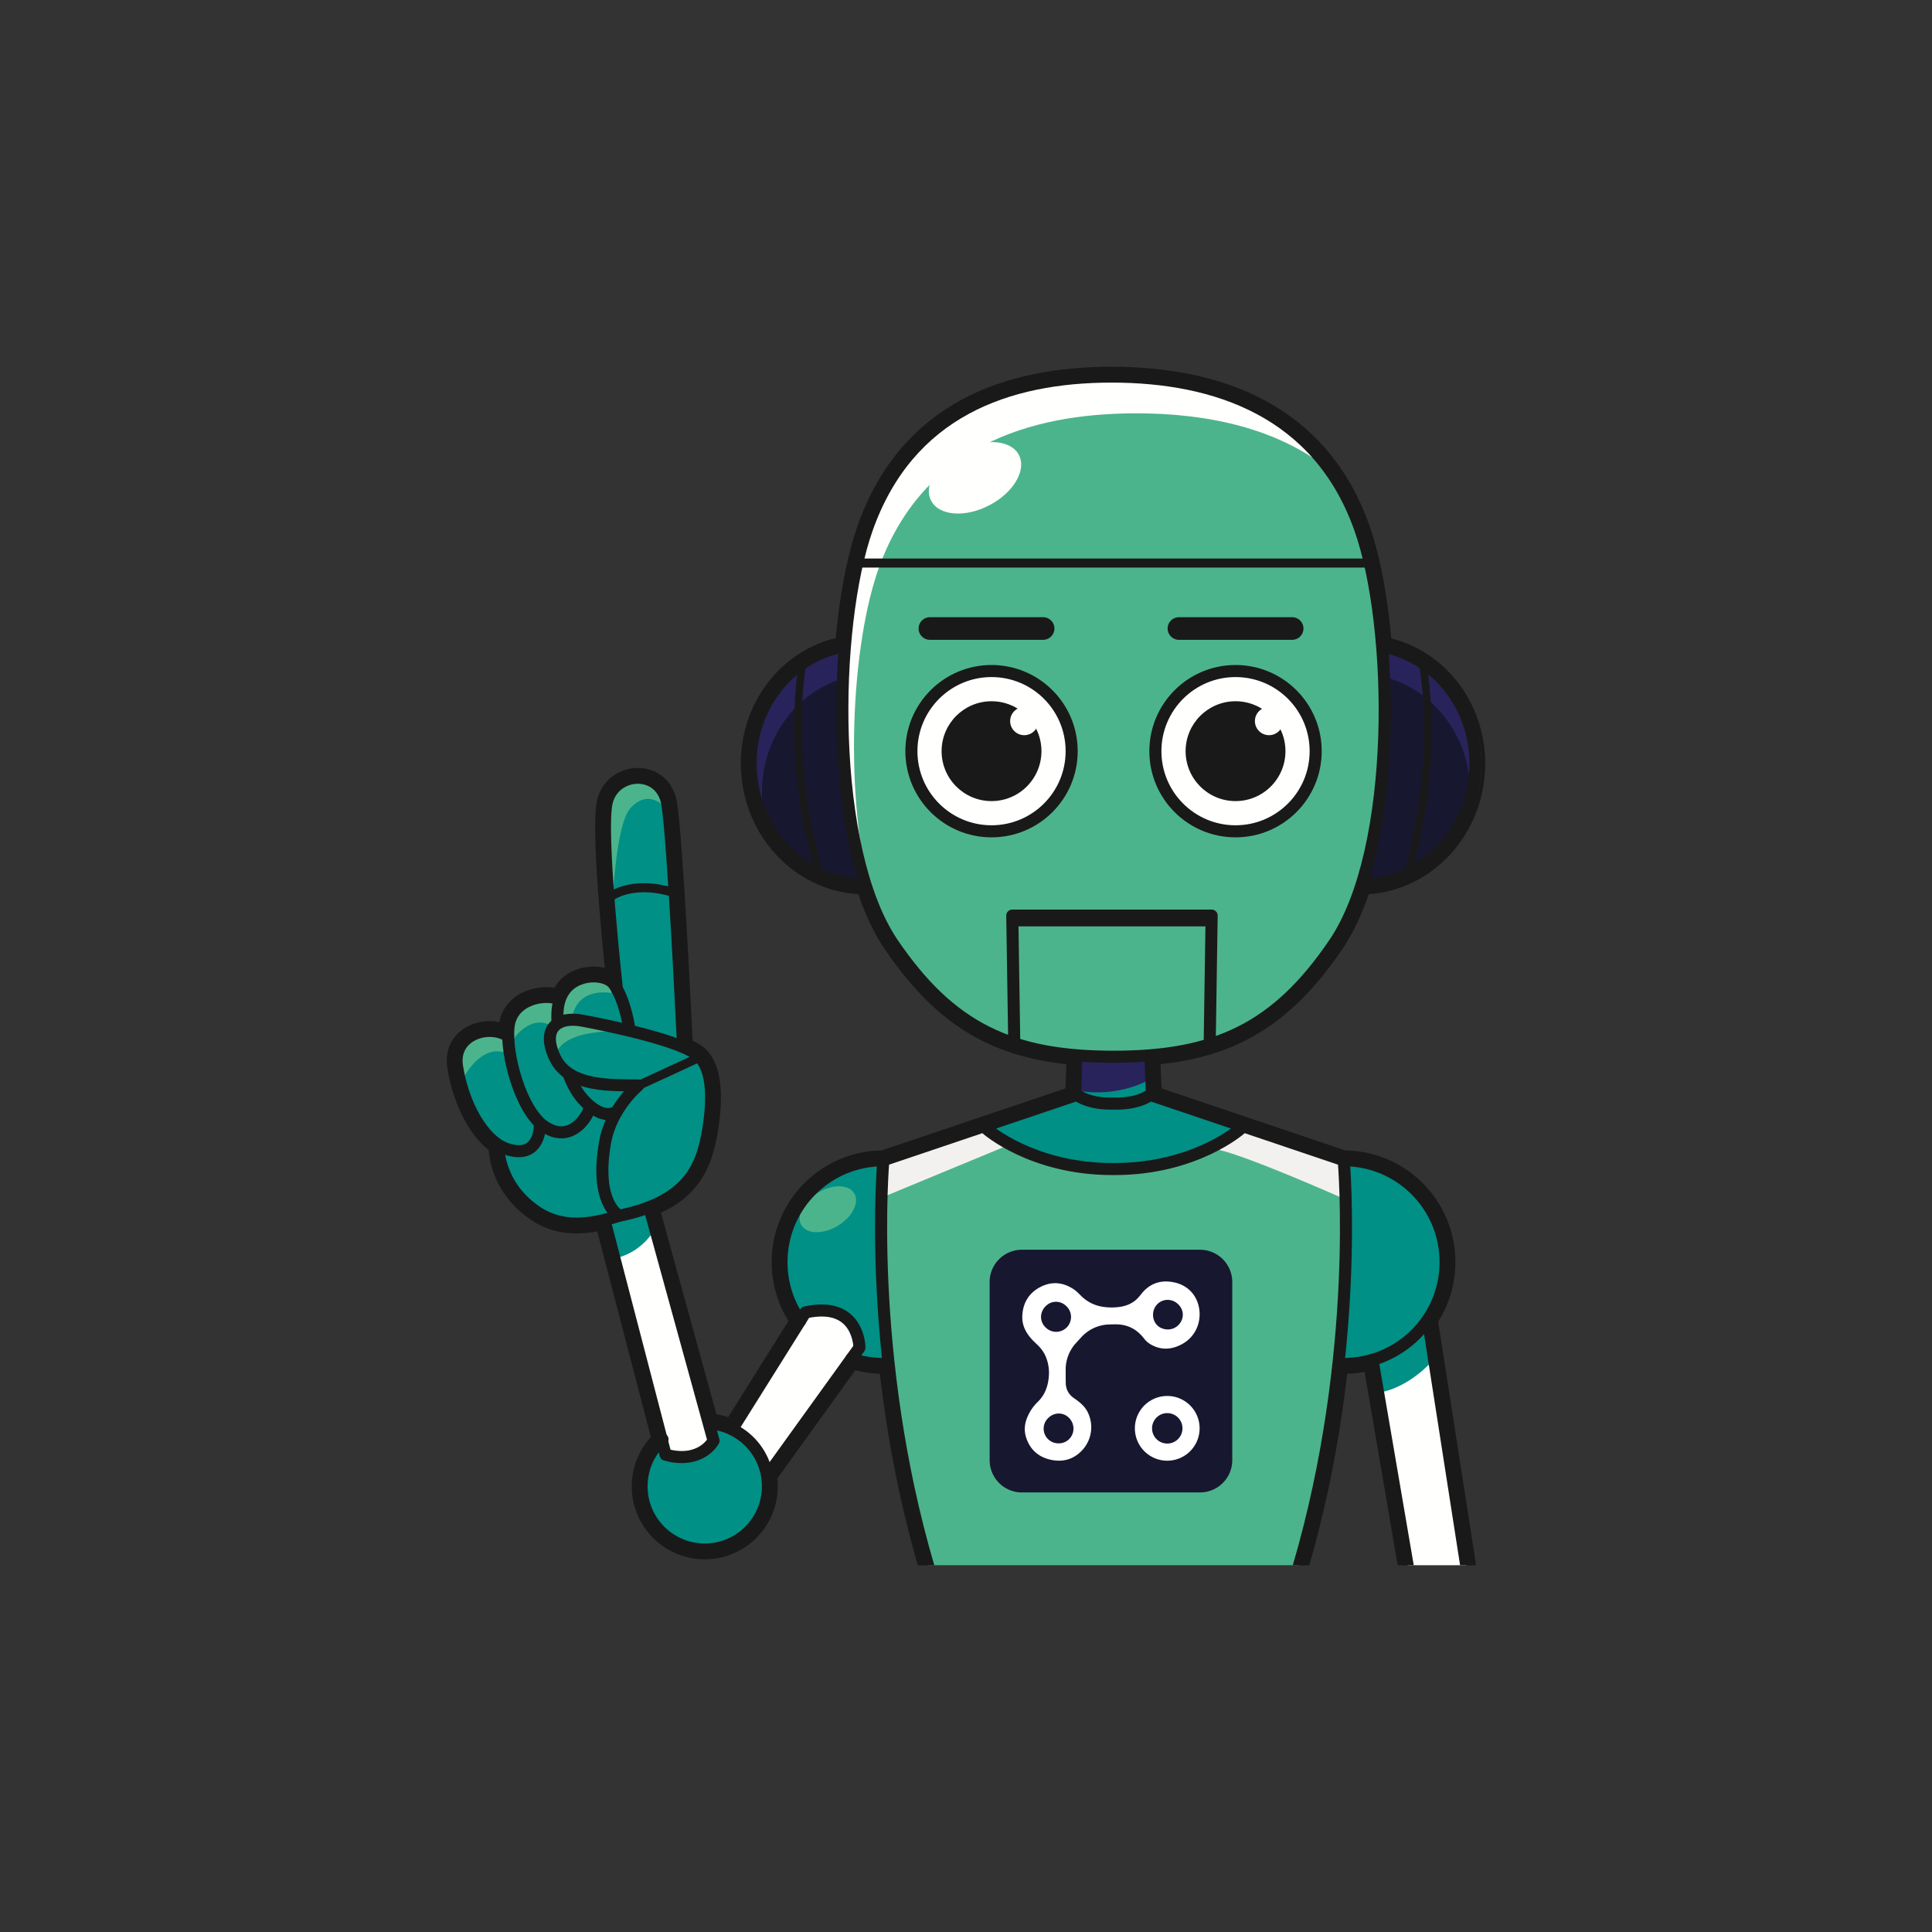 <?xml version="1.0" encoding="UTF-8" standalone="no"?>
<svg
   version="1.1"
   x="0"
   y="0"
   width="1280"
   height="1280"
   viewBox="0 0 1280 1280"
   id="svg150"
   sodipodi:docname="nfbot-3.svg"
   inkscape:export-filename="E:\GitHub\nf-Home\resources\nfbot\nf-bot.png"
   inkscape:export-xdpi="55.854546"
   inkscape:export-ydpi="55.854546"
   inkscape:version="1.1.1 (3bf5ae0d25, 2021-09-20)"
   xmlns:inkscape="http://www.inkscape.org/namespaces/inkscape"
   xmlns:sodipodi="http://sodipodi.sourceforge.net/DTD/sodipodi-0.dtd"
   xmlns="http://www.w3.org/2000/svg"
   xmlns:svg="http://www.w3.org/2000/svg">
  <rect x="0" y="0" width="1280" height="1280" fill="#333333" stroke="none"/>
  <sodipodi:namedview
     id="namedview152"
     pagecolor="#ffffff"
     bordercolor="#666666"
     borderopacity="1.0"
     inkscape:pageshadow="2"
     inkscape:pageopacity="0.0"
     inkscape:pagecheckerboard="0"
     showgrid="false"
     inkscape:zoom="0.50424242"
     inkscape:cx="552.3137"
     inkscape:cy="750.63101"
     inkscape:window-width="1920"
     inkscape:window-height="1017"
     inkscape:window-x="-8"
     inkscape:window-y="-8"
     inkscape:window-maximized="1"
     inkscape:current-layer="svg150" />
  <defs
     id="defs17">
    <clipPath
       id="Clip_1">
      <path
         d="M 0.3,2.5 H 795 V 825 H 0.3 Z"
         id="path2" />
    </clipPath>
    <clipPath
       id="Clip_2">
      <path
         d="M 0.3,2.5 H 795 V 825 H 0.3 Z"
         id="path5" />
    </clipPath>
    <clipPath
       id="Clip_3">
      <path
         d="M 0.3,2.5 H 795 V 825 H 0.3 Z"
         id="path8" />
    </clipPath>
    <clipPath
       id="Clip_4">
      <path
         d="M 0.3,2.5 H 795 V 825 H 0.3 Z"
         id="path11" />
    </clipPath>
    <clipPath
       id="Clip_5">
      <path
         d="M 0.3,2.5 H 795 V 825 H 0.3 Z"
         id="path14" />
    </clipPath>
    <style
       id="style2">.cls-1{fill:url(#linear-gradient);}</style>
    <linearGradient
       id="linear-gradient"
       x1="8.55"
       y1="-877.02"
       x2="-413.46"
       y2="-633.38"
       gradientTransform="matrix(0,-0.252,0.252,0,652.248,636.808)"
       gradientUnits="userSpaceOnUse">
      <stop
         offset="0"
         stop-color="#29235c"
         id="stop4" />
      <stop
         offset="0.68"
         stop-color="#009086"
         id="stop6" />
      <stop
         offset="1"
         stop-color="#4cb48c"
         id="stop8" />
    </linearGradient>
  </defs>
  <g
     id="g2172"
     transform="translate(274.412,212.012)">
    <g
       clip-path="url(#Clip_1)"
       id="g21">
      <path
         d="m 283.68,216.45 c -37.49,7.35 -64.07,43.68 -60.475,84.705 3.59,41.035 36.08,72.18 74.28,72.895 M 626.66,138.105 c 23.005,64.82 25.42,212.5 -17.08,275 -38.37,56.425 -78.75,75 -146.25,75 -67.5,0 -107.88,-18.575 -146.25,-75 -42.5,-62.5 -40.085,-210.18 -17.08,-275 27.5,-77.5 92.91,-100.63 162.08,-100.63 69.17,0 137.08,23.13 164.58,100.63 z m 14.94,78.235 c 37.555,7.02 64.455,43.115 61.215,84.17 -3.235,41.065 -35.45,72.49 -73.64,73.54 M 438.79,513.48 310.835,556.665 c 0,0 -11.67,128.125 30,269.795 M 255.7,663.12 c -7.79,-11.01 -12.365,-24.445 -12.365,-38.955 0,-37.28 30.22,-67.5 67.5,-67.5 m 0,135 c -7.405,0 -14.53,-1.19 -21.2,-3.39 m 198.075,-200.57 1.105,24.795 c 0,0 -6.865,6.665 -23.52,6.665 h -3.92 c -16.66,0 -23.52,-6.665 -23.52,-6.665 l 0.895,-24.58 m 48.685,25.41 128.4,43.335 c 0,0 11.665,128.125 -30,269.795 m 30,-134.795 c 37.28,0 67.5,-30.215 67.5,-67.5 0,-37.28 -30.22,-67.5 -67.5,-67.5 M 547.5,535.835 c 0,0 -29.995,26.665 -83.33,26.665 h -1.67 c -53.335,0 -83.33,-26.665 -83.33,-26.665 M 163.05,742.94 c 0.48,-0.47 0.97,-0.935 1.47,-1.385 m 31.7,-10.56 c 21.385,1.885 38.155,19.84 38.155,41.715 0,23.125 -18.75,41.875 -41.875,41.875 -23.125,0 -41.875,-18.75 -41.875,-41.875 0,-11.645 4.75,-22.175 12.425,-29.77 M 135.81,593.465 c 45.05,-9.215 54.825,-31.1 59.02,-57.175 3.98,-24.77 1.5,-40.09 -5.49,-47.87 -9.575,-10.655 -61.81,-21.245 -78.065,-24.24 -16.255,-2.99 -27.24,5.255 -18.02,24.58 9.45,19.795 38.115,18.05 55.165,18.39 0,0 -17.94,14.7 -21.98,37.815 -7.06,40.4 9.37,48.5 9.37,48.5 z m -80.075,-46.76 c 0,0 -1.055,25.44 24.055,43.245 18.025,12.78 37.415,9.33 56.02,3.515 M 95.015,466.44 c -0.415,-8.615 0.655,-16.31 3.77,-21.305 8.115,-13.03 28.575,-12.62 33.815,-4.76 7.555,11.34 9.895,29.18 9.895,29.18 m -8.82,55.09 c 0,0 -8.105,6.365 -21.2,-7.64 -3.845,-4.11 -7.45,-10.645 -10.385,-18.225 m -6.095,-48.71 c -9.075,-4.31 -31.535,-0.48 -33.505,18.245 -1.945,18.36 8.265,55.65 23.875,66.09 15.61,10.445 26.98,-3.015 30.18,-12.725 m -33.31,10.635 C 83.51,541.04 79.57,554.71 62.375,549.56 45.18,544.415 31.925,518.4 28.34,494.26 25.295,473.77 48.38,466.37 61.28,473.84 m 73.08,-30.2 c 0,0 -11.845,-105.61 -6.655,-124.83 5.49,-20.31 35.99,-21.74 39.99,1.725 4,23.465 10.415,159.98 10.415,159.98 m -21.545,110.29 41.77,151.695 c 0,0 -8.235,15.73 -31.775,9.27 L 126.565,598.305 M 235,764.165 l 60,-83.33 c 0,0 0,-31.25 -35.835,-23.335 l -47.5,75.835 M 635,689.585 658.75,828.335 M 671.875,663.96 697.5,828.335"
         fill-opacity="0"
         stroke="#1a1919"
         stroke-width="13"
         stroke-linecap="round"
         stroke-linejoin="round"
         id="path19" />
    </g>
    <path
       d="m 641.6,216.34 c 37.555,7.02 64.455,43.115 61.215,84.17 -3.235,41.065 -35.45,72.49 -73.64,73.54"
       fill="#181730"
       id="path23" />
    <path
       d="m 615.835,556.665 c 37.28,0 67.5,30.22 67.5,67.5 0,37.285 -30.22,67.5 -67.5,67.5 l -27.5,-0.83 7.5,-114.17 20,-20"
       fill="#009086"
       id="path25" />
    <g
       clip-path="url(#Clip_2)"
       id="g31">
      <path
         d="m 310.835,691.665 c -7.405,0 -14.53,-1.19 -21.2,-3.39 L 255.7,663.12 c -7.79,-11.01 -12.365,-24.445 -12.365,-38.955 0,-37.28 30.22,-67.5 67.5,-67.5 L 342.5,637.5 310.835,691.665"
         fill="#009086"
         id="path27" />
      <path
         d="m 585.835,826.46 c 41.665,-141.67 30,-269.795 30,-269.795 l -128.4,-43.335 -48.645,0.15 -127.955,43.185 c 0,0 -11.67,128.125 30,269.795 h 245"
         fill="#4cb48c"
         id="path29" />
    </g>
    <path
       d="m 163.05,742.94 c 0.48,-0.47 0.97,-0.935 1.47,-1.385"
       fill="#4cb48c"
       id="path33" />
    <path
       d="m 196.22,730.995 c 21.385,1.885 38.155,19.84 38.155,41.715 0,23.125 -18.75,41.875 -41.875,41.875 -23.125,0 -41.875,-18.75 -41.875,-41.875 0,-11.645 4.75,-22.175 12.425,-29.77"
       fill="#009086"
       id="path35" />
    <path
       d="m 135.81,593.465 c 42.915,-9.835 54.205,-29.605 58.61,-53.665 4.515,-24.675 1.91,-43.6 -5.08,-51.38 -9.575,-10.655 -61.81,-21.245 -78.065,-24.24 -16.255,-2.99 -27.24,5.255 -18.02,24.58 9.45,19.795 38.115,18.05 55.165,18.39 0,0 -17.94,14.7 -21.98,37.815 -7.06,40.4 9.37,48.5 9.37,48.5"
       fill="#009086"
       id="path37" />
    <path
       d="m 95.015,466.44 c -0.415,-8.615 0.655,-16.31 3.77,-21.305 8.115,-13.03 28.575,-12.62 33.815,-4.76 7.555,11.34 9.895,29.18 9.895,29.18"
       fill="#009086"
       id="path39" />
    <path
       d="m 95.995,450.07 c -9.075,-4.31 -31.535,-0.48 -33.505,18.245 -1.945,18.36 8.265,55.65 23.875,66.09 15.61,10.445 26.98,-3.015 30.18,-12.725"
       fill="#009086"
       id="path41" />
    <path
       d="m 61.28,473.84 c -12.9,-7.47 -35.985,-0.07 -32.94,20.42 3.585,24.14 16.84,50.155 34.035,55.3 17.195,5.15 21.135,-8.52 20.86,-17.245"
       fill="#009086"
       id="path43" />
    <path
       d="m 55.735,546.705 c 0,0 1.19,24.295 24.055,43.245 18.755,15.55 37.415,9.33 56.02,3.515 l 38.295,-75.015 -16.93,-22.625 -74.375,0.94 c 0,0 -28.505,38.635 -27.065,49.94"
       fill="#009086"
       id="path45" />
    <path
       d="m 178.11,480.515 c 0,0 -6,-137.785 -10,-161.25 -4,-23.465 -31.365,-19.685 -39.99,-1.73 -8.615,17.955 5.2,115.16 5.2,115.16 l 5.415,38.445 39.375,9.375"
       fill="#009086"
       id="path47" />
    <path
       d="m 156.565,590.805 41.77,151.695 c 0,0 -8.235,15.73 -31.775,9.27 L 126.565,598.305"
       fill="#fffffe"
       id="path49" />
    <g
       clip-path="url(#Clip_3)"
       id="g55">
      <path
         d="m 235,764.165 60,-83.33 c 0,0 0,-31.25 -35.835,-23.335 l -47.5,75.835 23.335,30.83"
         fill="#fffffe"
         id="path51" />
      <path
         d="M 671.875,663.96 697.5,828.335 H 658.75 L 635,689.585 671.875,663.96"
         fill="#fffffe"
         id="path53" />
    </g>
    <path
       d="m 439.05,486.845 -1.195,25.655 -58.685,23.335 c 0,0 29.995,26.665 83.33,26.665 h 1.67 c 53.335,0 83.33,-26.665 83.33,-26.665 l -58.685,-23.335 -1.26,-25.655"
       fill="#009086"
       id="path57" />
    <path
       d="m 297.485,374.05 c -38.2,-0.715 -70.69,-31.86 -74.28,-72.895 C 219.61,260.13 246.19,223.8 283.68,216.45 l 12.985,11.05 10.835,134.165 -10.015,12.385"
       fill="#181730"
       id="path59" />
    <path
       d="m 230.705,320.32 c -3.595,-41.025 22.985,-77.35 60.475,-84.7 l 6.595,5.61 -1.11,-13.73 -12.985,-11.05 c -37.49,7.35 -64.07,43.68 -60.475,84.705 1.035,11.81 4.52,22.755 9.79,32.435 -1.08,-4.29 -1.89,-8.705 -2.29,-13.27"
       fill="#29235c"
       id="path61" />
    <path
       d="m 699.295,320.32 c 3.595,-41.025 -22.985,-77.35 -60.475,-84.7 l -6.595,5.61 1.105,-13.73 12.99,-11.05 c 37.49,7.35 64.07,43.68 60.475,84.705 -1.035,11.81 -4.52,22.755 -9.795,32.435 1.085,-4.29 1.895,-8.705 2.295,-13.27"
       fill="#29235c"
       id="path63" />
    <path
       d="m 626.66,138.105 c 23.005,64.82 25.42,212.5 -17.08,275 -38.37,56.425 -78.75,75 -146.25,75 -67.5,0 -107.88,-18.575 -146.25,-75 -42.5,-62.5 -40.085,-210.18 -17.08,-275 27.5,-77.5 92.91,-100.63 162.08,-100.63 69.17,0 137.08,23.13 164.58,100.63"
       fill="#4cb48c"
       id="path65" />
    <path
       d="m 308.49,162.45 c 28.84,-77.5 97.44,-100.63 169.985,-100.63 47.14,0 93.71,9.785 128.47,37.89 -33.565,-47.03 -88.8,-62.235 -144.865,-62.235 -69.17,0 -134.58,23.13 -162.08,100.63 -20.485,57.73 -24.615,181.13 4.745,251.6 -20.94,-71.84 -15.435,-175.715 3.745,-227.255"
       fill="#fffffe"
       id="path67" />
    <path
       d="m 435.365,285.655 c 0,29.65 -23.97,53.685 -53.54,53.685 -29.57,0 -53.535,-24.035 -53.535,-53.685 0,-29.65 23.965,-53.68 53.535,-53.68 29.57,0 53.54,24.03 53.54,53.68"
       fill="#fffffe"
       id="path69" />
    <path
       d="m 491.295,285.655 c 0,29.65 23.98,53.685 53.545,53.685 29.57,0 53.54,-24.035 53.54,-53.685 0,-29.65 -23.97,-53.68 -53.54,-53.68 -29.565,0 -53.545,24.03 -53.545,53.68"
       fill="#fffffe"
       id="path71" />
    <path
       d="m 126.25,598.96 30,-10.625 3.435,13.435 c 0,0 -8.435,17.19 -29.06,20.315 L 126.25,598.96"
       fill="#009086"
       id="path91" />
    <path
       d="m 635,689.585 36.875,-25.625 2.375,25.95 c 0,0 -14.375,16.875 -34.375,20.625 L 635,689.585"
       fill="#009086"
       id="path93" />
    <path
       d="m 437.5,488.755 51.67,0.415 -0.005,12.915 c 0,0 -21.25,14.165 -51.665,8.125 v -21.455"
       fill="#29235c"
       id="path95" />
    <path
       d="m 400.635,89.415 c 5.225,10.045 -3.545,24.975 -19.6,33.34 -16.06,8.36 -33.315,7 -38.55,-3.055 -5.235,-10.05 3.54,-24.97 19.595,-33.335 16.06,-8.365 33.315,-7 38.555,3.05"
       fill="#fffffe"
       id="path97" />
    <path
       d="m 291.55,578.57 c 3.65,6.05 -1.215,15.68 -10.88,21.52 -9.665,5.84 -20.455,5.67 -24.11,-0.38 -3.65,-6.045 1.22,-15.675 10.885,-21.515 9.66,-5.84 20.455,-5.675 24.105,0.375"
       fill="#4cb48c"
       id="path99" />
    <path
       d="m 310.835,556.665 68.335,-20.83 12.5,11.665 -82.505,34.165 c 0,0 -4.165,-14.165 1.67,-25"
       fill="#f2f1f0"
       id="path101" />
    <path
       d="m 547.5,535.835 68.335,20.83 0.835,25.835 c 0,0 -69.17,-30.835 -86.67,-33.335 l 17.5,-13.33"
       fill="#f2f1f0"
       id="path103" />
    <path
       d="m 131.25,392.085 c 0,0 1.53,-57.24 12.085,-68.755 13.75,-14.995 25.415,2.5 25.415,2.5 0,0 -2.915,-22.915 -23.335,-22.915 -20.415,0 -19.165,35.835 -19.58,44.17 -0.42,8.335 5.415,45 5.415,45"
       fill="#4cb48c"
       id="path105" />
    <path
       d="m 31.85,503.52 c 0,0 12.315,-25.815 30.44,-17.265 1.22,-12.55 17.085,-27.085 29.585,-17.925 l 4.74,-3.265 7.76,-1.11 c 0,0 0.625,-22.285 27.71,-17.91 l -10.375,-12.55 c 0,0 -16.875,3.07 -17,3.64 -0.125,0.57 -6.48,10.525 -6.48,10.525 l -21.98,1.095 c 0,0 -13.64,9.145 -13.64,13.88 0,3.24 -0.12,5.68 -0.12,5.68 0,0 -24.055,3.065 -24.155,3.14 -7.055,5.395 -10.12,6.665 -9.72,13.85 0.405,7.285 3.235,18.215 3.235,18.215"
       fill="#4cb48c"
       id="path107" />
    <path
       d="m 93.255,488.76 c -2.11,-7.06 -6.535,-19.77 3.36,-23.695 9.895,-3.925 41.09,6.235 41.09,6.235 0,0 -41.36,-2.595 -44.45,17.46"
       fill="#4cb48c"
       id="path109" />
    <path
       d="m 283.68,216.45 c -37.49,7.35 -64.07,43.68 -60.475,84.705 3.59,41.035 36.08,72.18 74.28,72.895 M 626.66,138.105 c 23.005,64.82 25.42,212.5 -17.08,275 -38.37,56.425 -78.75,75 -146.25,75 -67.5,0 -107.88,-18.575 -146.25,-75 -42.5,-62.5 -40.085,-210.18 -17.08,-275 27.5,-77.5 92.91,-100.63 162.08,-100.63 69.17,0 137.08,23.13 164.58,100.63 z m -99.58,338.75 1.25,-82.255 H 396.25 l 1.25,81.005 M 528.33,397.75 H 396.25"
       fill-opacity="0"
       stroke="#1a1919"
       stroke-width="8"
       stroke-linecap="round"
       stroke-linejoin="round"
       id="path111" />
    <path
       d="m 257.37,227.395 c 0,0 -12.255,61.765 11.4,140.365"
       fill-opacity="0"
       stroke="#1a1919"
       stroke-width="5"
       stroke-linecap="round"
       stroke-linejoin="round"
       id="path113" />
    <path
       d="m 641.6,216.34 c 37.555,7.02 64.455,43.115 61.215,84.17 -3.235,41.065 -35.45,72.49 -73.64,73.54"
       fill-opacity="0"
       stroke="#1a1919"
       stroke-width="8"
       stroke-linecap="round"
       stroke-linejoin="round"
       id="path115" />
    <path
       d="m 668.01,227.055 c 0,0 12.785,61.655 -10.18,140.455"
       fill-opacity="0"
       stroke="#1a1919"
       stroke-width="5"
       stroke-linecap="round"
       stroke-linejoin="round"
       id="path117" />
    <path
       d="m 435.595,285.655 c 0,29.325 -23.77,53.1 -53.095,53.1 -29.325,0 -53.09,-23.775 -53.09,-53.1 0,-29.32 23.765,-53.09 53.09,-53.09 29.325,0 53.095,23.77 53.095,53.09 z"
       fill-opacity="0"
       stroke="#1a1919"
       stroke-width="8"
       stroke-linecap="round"
       stroke-linejoin="round"
       id="path119" />
    <path
       d="m 415.575,285.655 c 0,18.27 -14.805,33.08 -33.075,33.08 -18.265,0 -33.08,-14.81 -33.08,-33.08 0,-18.265 14.815,-33.075 33.08,-33.075 18.27,0 33.075,14.81 33.075,33.075"
       fill="#1a1919"
       id="path121" />
    <path
       d="m 491.06,285.655 c 0,29.325 23.78,53.1 53.1,53.1 29.32,0 53.095,-23.775 53.095,-53.1 0,-29.32 -23.775,-53.09 -53.095,-53.09 -29.32,0 -53.1,23.77 -53.1,53.09 z"
       fill-opacity="0"
       stroke="#1a1919"
       stroke-width="8"
       stroke-linecap="round"
       stroke-linejoin="round"
       id="path123" />
    <path
       d="m 511.085,285.655 c 0,18.27 14.81,33.08 33.075,33.08 18.265,0 33.075,-14.81 33.075,-33.08 0,-18.265 -14.81,-33.075 -33.075,-33.075 -18.265,0 -33.075,14.81 -33.075,33.075"
       fill="#1a1919"
       id="path125" />
    <g
       clip-path="url(#Clip_4)"
       id="g129">
      <path
         d="m 438.79,513.48 -127.955,43.185 c 0,0 -11.67,128.125 30,269.795 M 255.7,663.12 c -7.79,-11.01 -12.365,-24.445 -12.365,-38.955 0,-37.28 30.22,-67.5 67.5,-67.5 m 0,135 c -7.405,0 -14.53,-1.19 -21.2,-3.39 m 198.075,-200.57 1.105,24.795 c 0,0 -6.865,6.665 -23.52,6.665 h -3.92 c -16.66,0 -23.52,-6.665 -23.52,-6.665 l 0.895,-24.58 m 48.685,25.41 128.4,43.335 c 0,0 11.665,128.125 -30,269.795 m 30,-134.795 c 37.28,0 67.5,-30.215 67.5,-67.5 0,-37.28 -30.22,-67.5 -67.5,-67.5 M 547.5,535.835 c 0,0 -29.995,26.665 -83.33,26.665 h -1.67 c -53.335,0 -83.33,-26.665 -83.33,-26.665"
         fill-opacity="0"
         stroke="#1a1919"
         stroke-width="8"
         stroke-linecap="round"
         stroke-linejoin="round"
         id="path127" />
    </g>
    <path
       d="m 413.515,265.73 c 0,5.155 -4.17,9.34 -9.335,9.34 -5.155,0 -9.345,-4.185 -9.345,-9.34 0,-5.16 4.19,-9.34 9.345,-9.34 5.165,0 9.335,4.18 9.335,9.34"
       fill="#fffffe"
       id="path131" />
    <path
       d="m 575.69,265.73 c 0,5.155 -4.18,9.34 -9.335,9.34 -5.17,0 -9.355,-4.185 -9.355,-9.34 0,-5.16 4.185,-9.34 9.355,-9.34 5.155,0 9.335,4.18 9.335,9.34"
       fill="#fffffe"
       id="path133" />
    <path
       d="m 163.05,742.94 c 0.48,-0.47 0.97,-0.935 1.47,-1.385 m 31.7,-10.56 c 21.385,1.885 38.155,19.84 38.155,41.715 0,23.125 -18.75,41.875 -41.875,41.875 -23.125,0 -41.875,-18.75 -41.875,-41.875 0,-11.645 4.75,-22.175 12.425,-29.77 M 135.81,593.465 c 45.05,-9.215 54.825,-31.1 59.02,-57.175 3.98,-24.77 1.5,-40.09 -5.49,-47.87 -9.575,-10.655 -61.81,-21.245 -78.065,-24.24 -16.255,-2.99 -27.24,5.255 -18.02,24.58 9.45,19.795 38.115,18.05 55.165,18.39 0,0 -17.94,14.7 -21.98,37.815 -7.06,40.4 9.37,48.5 9.37,48.5 z m -80.075,-46.76 c 0,0 -1.055,25.44 24.055,43.245 18.025,12.78 37.415,9.33 56.02,3.515 M 94.93,464.685 c -0.42,-8.615 0.74,-14.555 3.855,-19.55 8.115,-13.03 28.575,-12.62 33.815,-4.76 7.555,11.34 9.895,29.18 9.895,29.18 m -8.82,55.09 c 0,0 -8.105,6.365 -21.2,-7.64 -3.845,-4.11 -7.055,-9.295 -9.985,-16.87 M 95.995,450.07 c -9.075,-4.31 -31.535,-0.48 -33.505,18.245 -1.945,18.36 8.265,55.65 23.875,66.09 15.61,10.445 26.98,-3.015 30.18,-12.725 m -33.31,10.635 C 83.51,541.04 79.57,554.71 62.375,549.56 45.18,544.415 31.925,518.4 28.34,494.26 25.295,473.77 48.38,466.37 61.28,473.84 m 73.08,-30.2 c 0,0 -11.845,-105.61 -6.655,-124.83 5.49,-20.31 35.99,-21.74 39.99,1.725 4,23.465 10.415,159.98 10.415,159.98"
       fill-opacity="0"
       stroke="#1a1919"
       stroke-width="8"
       stroke-linecap="round"
       stroke-linejoin="round"
       id="path135" />
    <path
       d="m 147.29,507.71 c 0,0 30.245,-13.83 43.335,-19.995"
       fill-opacity="0"
       stroke="#1a1919"
       stroke-width="6"
       stroke-linecap="round"
       stroke-linejoin="round"
       id="path137" />
    <g
       clip-path="url(#Clip_5)"
       id="g141">
      <path
         d="m 156.565,590.805 41.77,151.695 c 0,0 -8.235,15.73 -31.775,9.27 L 126.565,598.305 M 235,764.165 l 60,-83.33 c 0,0 0,-31.25 -35.835,-23.335 l -47.5,75.835 M 635,689.585 658.75,828.335 M 671.875,663.96 697.5,828.335"
         fill-opacity="0"
         stroke="#1a1919"
         stroke-width="8"
         stroke-linecap="round"
         stroke-linejoin="round"
         id="path139" />
    </g>
    <path
       d="m 341.67,204.395 h 75 m 89.995,0 h 75"
       fill-opacity="0"
       stroke="#1a1919"
       stroke-width="15"
       stroke-linecap="round"
       id="path143" />
    <path
       d="m 128.71,383.02 c 0,0 13.765,-12.555 43.15,-3.755"
       fill-opacity="0"
       stroke="#1a1919"
       stroke-width="6"
       stroke-linecap="round"
       stroke-linejoin="round"
       id="path145" />
    <path
       d="M 294.19,161.015 H 631.67"
       fill-opacity="0"
       stroke="#1a1919"
       stroke-width="6"
       id="path147" />
    <g
       id="g2111"
       transform="matrix(2.13,0,0,2.13,-679.508,-703.915)">
      <rect
         style="fill:#ffffff;stroke-width:2.49"
         id="rect848"
         width="65.636"
         height="66.209"
         x="502.699"
         y="624.626" />
      <path
         class="cls-1"
         d="m 521.926,637.263 c -1.863,-1.863 -4.629,-1.883 -6.486,-0.053 -1.889,1.879 -1.93,4.717 -0.088,6.543 a 4.617,4.617 0 1 0 6.57,-6.486 z m 0.761,34.693 c -1.794,-1.816 -4.638,-1.785 -6.486,0.077 a 4.568,4.568 0 0 0 -0.061,6.507 c 1.769,1.779 4.809,1.804 6.557,0.067 1.857,-1.849 1.842,-4.76 -0.011,-6.651 z M 556.72,636.683 c -1.861,-1.863 -4.768,-1.905 -6.562,-0.083 -2.358,2.39 -1.572,7.075 2.4,7.779 a 4.644,4.644 0 0 0 4.298,-1.425 c 1.684,-1.855 1.649,-4.477 -0.136,-6.272 z m 0,0 c -1.861,-1.863 -4.768,-1.905 -6.562,-0.083 -2.358,2.39 -1.572,7.075 2.4,7.779 a 4.644,4.644 0 0 0 4.298,-1.425 c 1.684,-1.855 1.649,-4.477 -0.136,-6.272 z m -34.033,35.273 c -1.794,-1.816 -4.638,-1.785 -6.486,0.077 a 4.568,4.568 0 0 0 -0.061,6.507 c 1.769,1.779 4.809,1.804 6.557,0.067 1.857,-1.849 1.842,-4.76 -0.011,-6.651 z m -0.761,-34.693 c -1.863,-1.863 -4.629,-1.883 -6.486,-0.053 -1.889,1.879 -1.93,4.717 -0.088,6.543 a 4.617,4.617 0 1 0 6.57,-6.486 z m 0,0 c -1.863,-1.863 -4.629,-1.883 -6.486,-0.053 -1.889,1.879 -1.93,4.717 -0.088,6.543 a 4.617,4.617 0 1 0 6.57,-6.486 z m 0.761,34.693 c -1.794,-1.816 -4.638,-1.785 -6.486,0.077 a 4.568,4.568 0 0 0 -0.061,6.507 c 1.769,1.779 4.809,1.804 6.557,0.067 1.857,-1.849 1.842,-4.76 -0.011,-6.651 z m 30.564,-1.468 a 4.731,4.731 0 1 0 4.737,4.733 4.729,4.729 0 0 0 -4.737,-4.735 z M 556.72,636.683 c -1.861,-1.863 -4.768,-1.905 -6.562,-0.083 -2.358,2.39 -1.572,7.075 2.4,7.779 a 4.644,4.644 0 0 0 4.298,-1.425 c 1.684,-1.855 1.649,-4.477 -0.136,-6.272 z m 0,0 c -1.861,-1.863 -4.768,-1.905 -6.562,-0.083 -2.358,2.39 -1.572,7.075 2.4,7.779 a 4.644,4.644 0 0 0 4.298,-1.425 c 1.684,-1.855 1.649,-4.477 -0.136,-6.272 z m -40.519,35.348 a 4.568,4.568 0 0 0 -0.061,6.507 c 1.769,1.779 4.809,1.804 6.557,0.067 1.857,-1.847 1.847,-4.758 0,-6.651 -1.804,-1.816 -4.644,-1.785 -6.496,0.077 z m 5.739,-28.241 a 4.619,4.619 0 0 0 -0.014,-6.527 c -1.863,-1.863 -4.629,-1.883 -6.486,-0.053 -1.889,1.879 -1.93,4.717 -0.088,6.543 a 4.646,4.646 0 0 0 6.588,0.038 z m 31.311,26.696 a 4.731,4.731 0 1 0 4.737,4.733 4.729,4.729 0 0 0 -4.737,-4.733 z m 10.189,-50.821 h -55.397 a 10.047,10.047 0 0 0 -10.037,10.049 v 55.393 a 10.053,10.053 0 0 0 10.045,10.053 h 55.389 a 10.053,10.053 0 0 0 10.037,-10.053 v -55.393 a 10.047,10.047 0 0 0 -10.037,-10.049 z m -10.189,65.619 a 10.067,10.067 0 1 1 10.069,-10.065 10.071,10.071 0 0 1 -10.069,10.065 z m 4.629,-36.277 c -3.084,1.675 -6.24,1.989 -9.434,0.293 a 7.415,7.415 0 0 1 -2.453,-2.072 c -2.193,-2.828 -5.055,-4.342 -8.691,-4.359 -0.786,0 -1.545,0.014 -2.317,0.051 a 12.091,12.091 0 0 0 -8.451,3.945 l -1.675,1.826 a 12.207,12.207 0 0 0 -3.2,8.156 v 0.047 c -0.011,1.388 0.011,2.769 0.021,4.163 0.025,2.03 0.908,3.626 2.555,4.768 1.68,1.164 3.27,2.39 4.232,4.273 a 10.517,10.517 0 0 1 -1.283,11.49 c -2.63,3.115 -6.046,4.237 -9.965,3.443 -3.919,-0.794 -6.647,-3.131 -7.877,-7.022 -0.737,-2.321 -0.413,-4.575 0.603,-6.741 a 14.285,14.285 0 0 1 3.011,-4.261 c 2.233,-2.162 3.21,-4.864 3.455,-7.862 a 13.021,13.021 0 0 0 -1.055,-6.486 c -0.656,-1.45 -1.618,-2.63 -2.801,-3.719 -2.5,-2.29 -4.503,-4.951 -4.389,-8.567 0.136,-4.086 2.005,-7.272 5.688,-9.147 3.595,-1.836 7.121,-1.435 10.434,0.831 0.983,0.682 1.779,1.627 2.677,2.429 2.838,2.537 6.209,3.272 9.87,3.115 2.333,-0.108 4.52,-0.621 6.413,-2.107 0.804,-0.627 1.409,-1.415 2.034,-2.191 2.626,-3.257 6.073,-4.324 10.059,-3.496 4.389,0.898 7.29,4.127 7.879,8.428 0.596,4.45 -1.46,8.656 -5.342,10.772 z m -7.722,-12.406 c -2.358,2.39 -1.572,7.075 2.4,7.779 a 4.644,4.644 0 0 0 4.298,-1.425 c 1.69,-1.863 1.649,-4.477 -0.136,-6.272 -1.861,-1.863 -4.768,-1.905 -6.562,-0.083 z m 3.094,33.886 a 4.731,4.731 0 1 0 4.737,4.733 4.729,4.729 0 0 0 -4.737,-4.733 z m -37.05,1.545 a 4.568,4.568 0 0 0 -0.061,6.507 c 1.769,1.779 4.809,1.804 6.557,0.067 1.857,-1.847 1.847,-4.758 0,-6.651 -1.804,-1.816 -4.644,-1.785 -6.496,0.077 z m -0.757,-34.821 c -1.889,1.879 -1.93,4.717 -0.088,6.543 a 4.617,4.617 0 1 0 6.57,-6.486 c -1.863,-1.867 -4.629,-1.887 -6.482,-0.057 z m 37.807,33.276 a 4.731,4.731 0 1 0 4.737,4.733 4.729,4.729 0 0 0 -4.737,-4.733 z m -31.325,-33.215 c -1.863,-1.863 -4.629,-1.883 -6.486,-0.053 -1.889,1.879 -1.93,4.717 -0.088,6.543 a 4.617,4.617 0 1 0 6.57,-6.486 z m 0.761,34.685 c -1.794,-1.816 -4.638,-1.785 -6.486,0.077 a 4.568,4.568 0 0 0 -0.061,6.507 c 1.769,1.779 4.809,1.804 6.557,0.067 1.857,-1.849 1.842,-4.76 -0.011,-6.651 z M 556.72,636.683 c -1.861,-1.863 -4.768,-1.905 -6.562,-0.083 -2.358,2.39 -1.572,7.075 2.4,7.779 a 4.644,4.644 0 0 0 4.298,-1.425 c 1.684,-1.855 1.649,-4.477 -0.136,-6.272 z m 0,0 c -1.861,-1.863 -4.768,-1.905 -6.562,-0.083 -2.358,2.39 -1.572,7.075 2.4,7.779 a 4.644,4.644 0 0 0 4.298,-1.425 c 1.684,-1.855 1.649,-4.477 -0.136,-6.272 z m -3.469,33.805 a 4.731,4.731 0 1 0 4.737,4.733 4.729,4.729 0 0 0 -4.737,-4.735 z m -30.564,1.468 c -1.794,-1.816 -4.638,-1.785 -6.486,0.077 a 4.568,4.568 0 0 0 -0.061,6.507 c 1.769,1.779 4.809,1.804 6.557,0.067 1.857,-1.849 1.842,-4.76 -0.011,-6.651 z m -0.761,-34.693 c -1.863,-1.863 -4.629,-1.883 -6.486,-0.053 -1.889,1.879 -1.93,4.717 -0.088,6.543 a 4.617,4.617 0 1 0 6.57,-6.486 z"
         id="path13"
         style="fill:#181730;fill-opacity:1;stroke-width:0.197" />
    </g>
  </g>
</svg>
